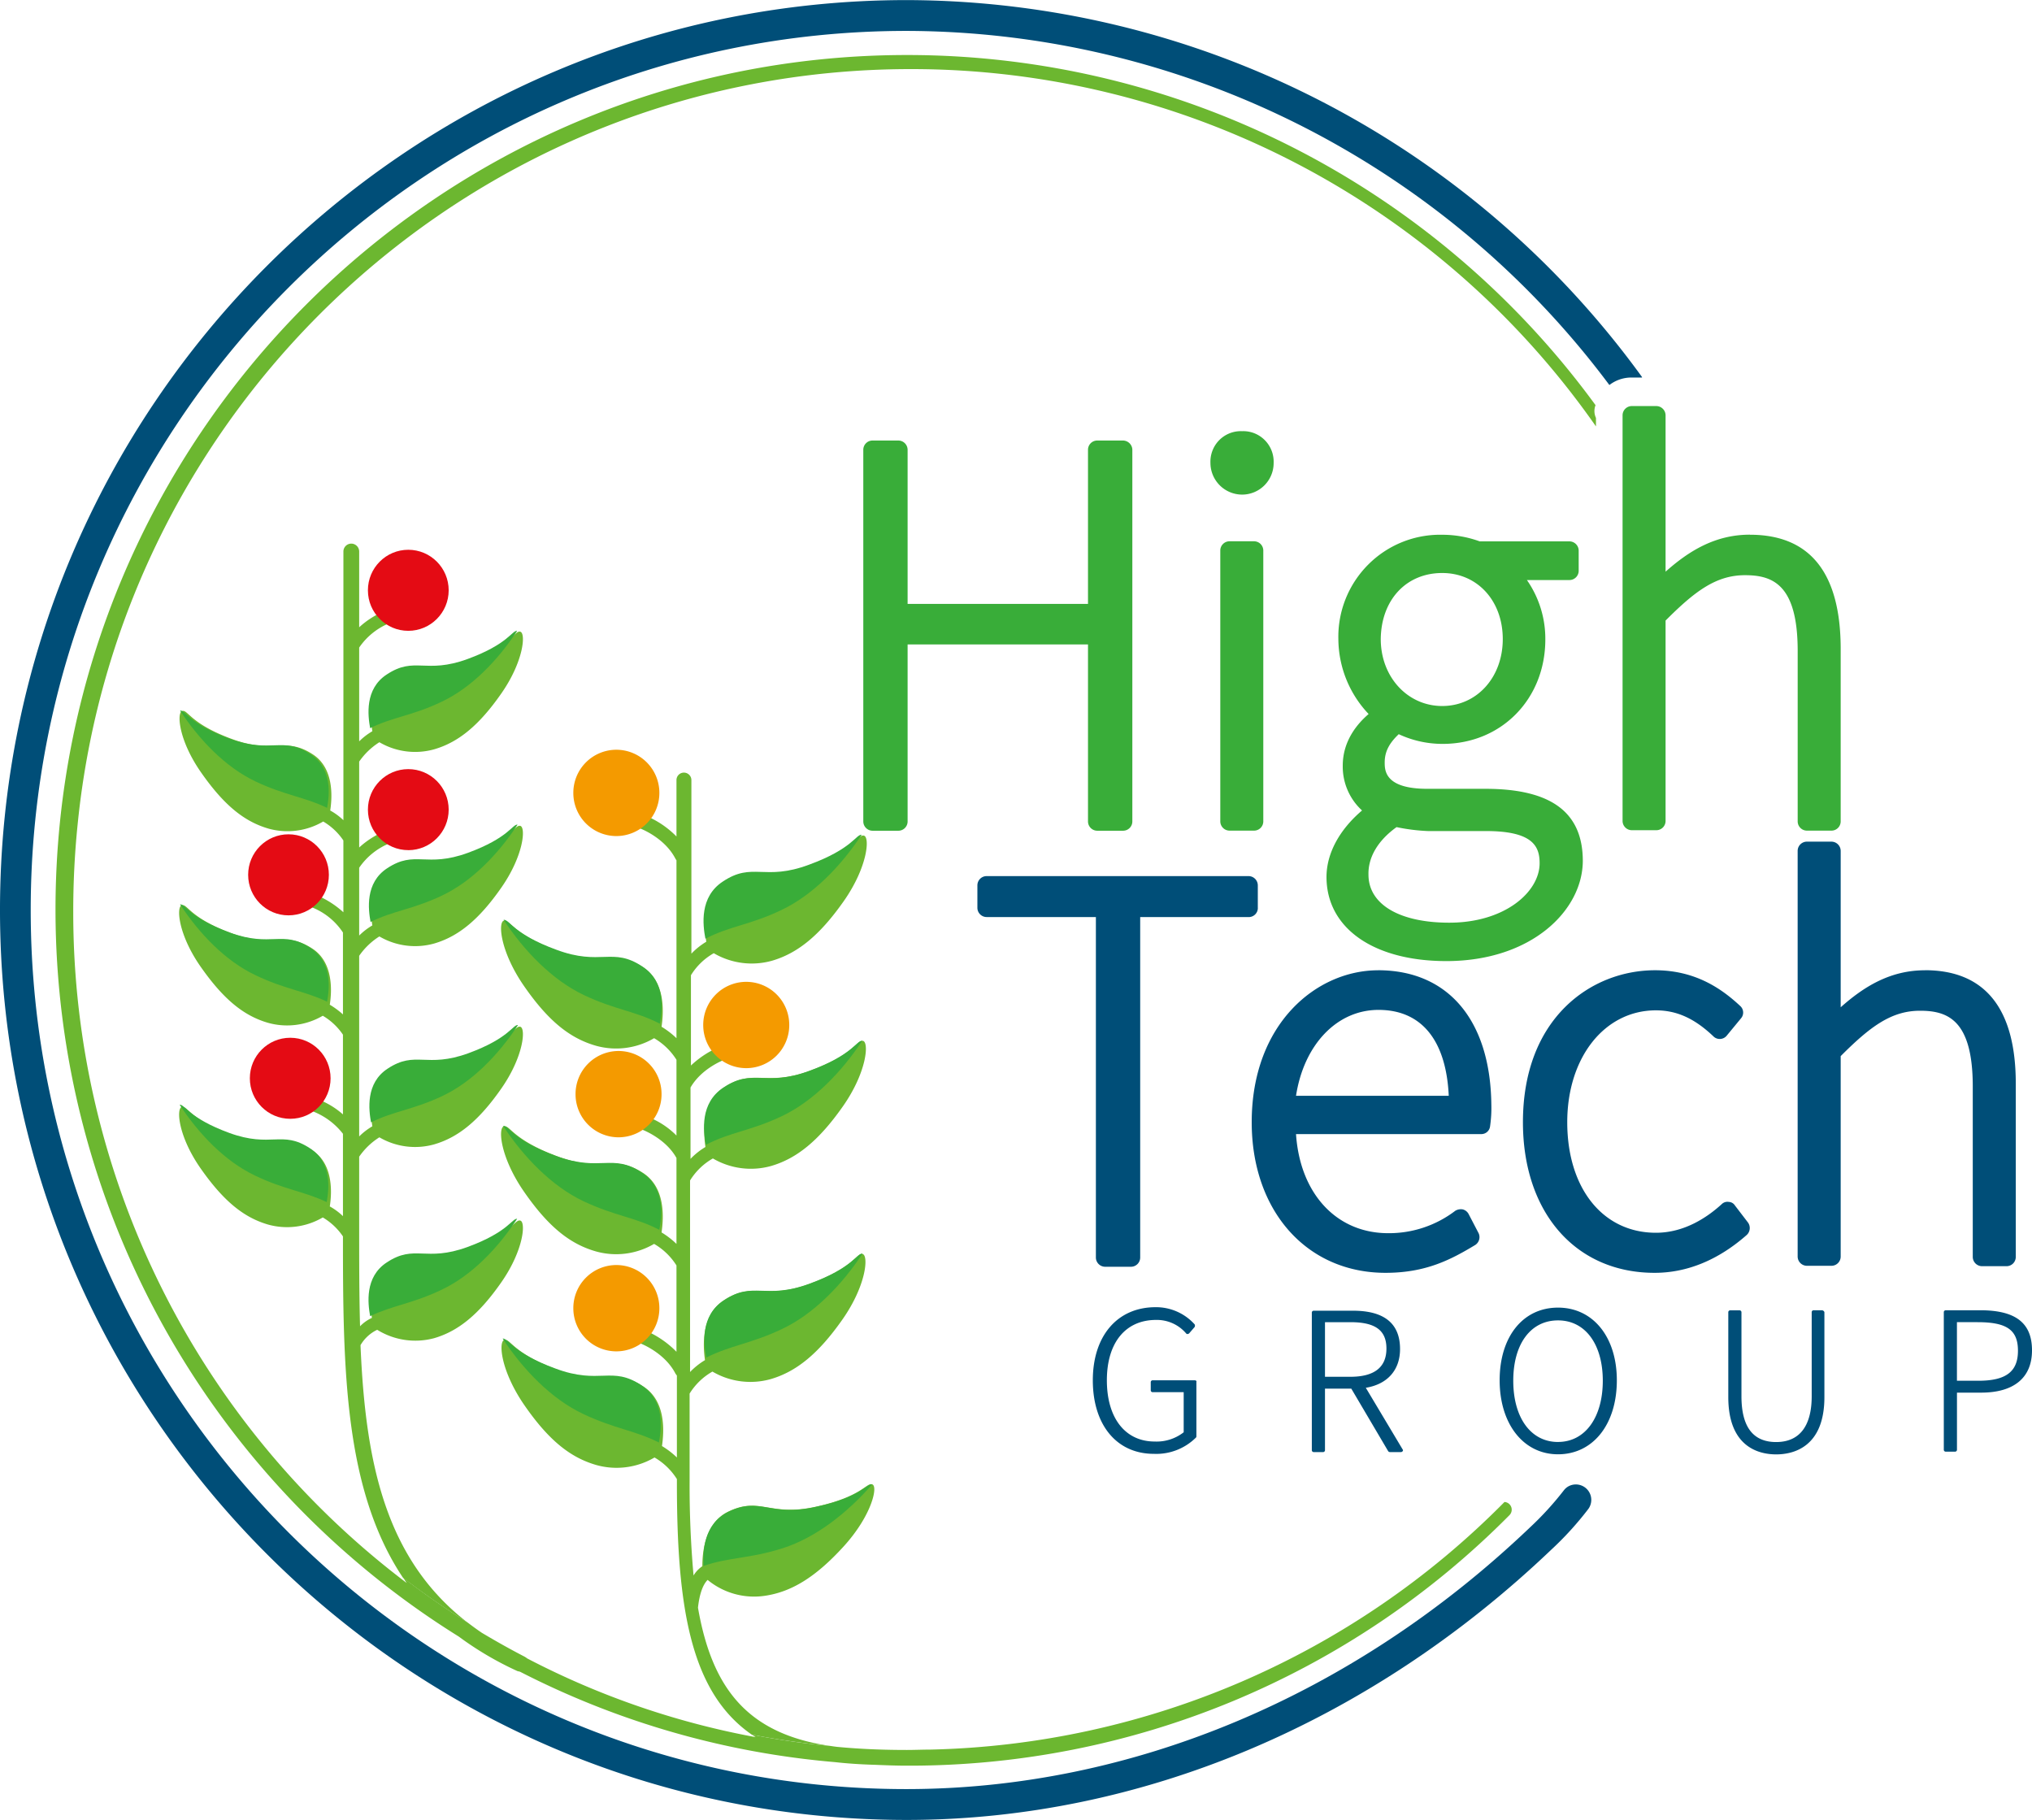 <svg xmlns="http://www.w3.org/2000/svg" width="67" height="60" fill="none"><g clip-path="url('#clip0_465_596')"><path d="M54.141 12.43a30.091 30.091 0 0 0-10.64-9.125A29.979 29.979 0 0 0 29.897.003C13.415.003 0 13.463 0 30.003s13.415 30 29.897 30c7.684 0 15.223-3.166 21.243-8.901.448-.414.86-.866 1.23-1.35a.509.509 0 0 0-.663-.743.507.507 0 0 0-.147.132c-.339.436-.711.844-1.115 1.22-5.831 5.562-13.14 8.625-20.563 8.625-15.918 0-28.869-12.996-28.869-28.983 0-15.988 12.951-28.984 28.884-28.984a28.963 28.963 0 0 1 12.954 3.1 29.069 29.069 0 0 1 10.214 8.575 1.19 1.19 0 0 1 .738-.247h.338v-.017Z" fill="#004E78"/><path d="M49.608 49.519a27.471 27.471 0 0 1-18.929 8.165c-.259 0-.518.012-.777.012-.781 0-1.548-.03-2.3-.102a4.464 4.464 0 0 1-.202-.028 25.982 25.982 0 0 1-2.605-.374c.04.029.08.056.122.082a26.815 26.815 0 0 1-7.54-2.599l-.014-.014c-.029-.015-.043-.03-.072-.044-.478-.247-.94-.508-1.404-.784a9.305 9.305 0 0 1-.459-.332 28.149 28.149 0 0 1-2.133-1.482c.04.058.077.117.117.173a27.64 27.64 0 0 1-8.094-9.75 27.739 27.739 0 0 1-2.903-12.35c-.002-.97.046-1.94.144-2.905C3.957 13.2 15.728 2.278 30.03 2.278a27.5 27.5 0 0 1 12.733 3.117 27.606 27.606 0 0 1 9.86 8.664v-.28a.533.533 0 0 1-.014-.421 28.162 28.162 0 0 0-9.964-8.49 28.058 28.058 0 0 0-12.711-3.054C14.434 1.799 1.83 14.447 1.83 29.998A28.283 28.283 0 0 0 5.382 43.71a28.165 28.165 0 0 0 9.747 10.249c.6.444 1.245.823 1.924 1.133.03.014.073.014.102.029a27.924 27.924 0 0 0 10.375 2.976c.391.044.81.073 1.26.087h.014c.362.015.738.03 1.1.03 3.69.01 7.347-.714 10.758-2.132a27.894 27.894 0 0 0 9.108-6.127.255.255 0 0 0-.162-.435Z" fill="#6CB730"/><path d="M11.887 44.35c.128-.22.32-.397.55-.507a2.385 2.385 0 0 0 1.88.276c.797-.233 1.477-.785 2.215-1.845.738-1.06.81-1.989.622-2.032-.188-.044-.26.42-1.65.929-1.389.508-1.736-.102-2.662.508-.652.421-.637 1.292-.58 1.772-.145.066-.278.16-.39.276-.029-1.046-.029-2.15-.029-3.297v-2.294c.177-.256.403-.474.666-.639a2.33 2.33 0 0 0 1.809.232c.796-.232 1.476-.784 2.214-1.844s.81-1.99.622-2.033c-.188-.043-.26.422-1.65.93-1.389.508-1.736-.102-2.662.508-.68.45-.637 1.38-.565 1.844a2.17 2.17 0 0 0-.434.334v-5.955c.177-.256.403-.473.666-.639a2.331 2.331 0 0 0 1.809.233c.796-.233 1.476-.785 2.214-1.845s.81-1.989.622-2.033c-.188-.043-.26.422-1.65.93-1.389.508-1.736-.102-2.662.508-.68.45-.637 1.38-.565 1.844a2.173 2.173 0 0 0-.434.334V28.61a2.222 2.222 0 0 1 1.057-.828.216.216 0 0 0-.145-.406 2.92 2.92 0 0 0-.912.566v-2.832c.177-.256.403-.473.666-.639a2.33 2.33 0 0 0 1.809.233c.796-.232 1.476-.784 2.214-1.844s.81-1.99.622-2.033c-.188-.044-.26.42-1.65.93-1.389.507-1.736-.103-2.662.507-.68.45-.637 1.38-.565 1.845a2.172 2.172 0 0 0-.434.333V21.35a2.222 2.222 0 0 1 1.057-.828.216.216 0 0 0-.145-.407 2.92 2.92 0 0 0-.912.566v-2.497a.262.262 0 0 0-.26-.261.26.26 0 0 0-.26.261v8.858a2.074 2.074 0 0 0-.435-.32c.072-.465.116-1.394-.564-1.844-.926-.61-1.274 0-2.663-.508-1.389-.508-1.461-.973-1.65-.93-.188.044-.13.959.623 2.033.752 1.075 1.418 1.612 2.214 1.845a2.33 2.33 0 0 0 1.809-.233c.265.156.493.369.665.625v2.367a3.105 3.105 0 0 0-.926-.581.215.215 0 0 0-.262.135.217.217 0 0 0 .117.271c.432.163.802.457 1.057.843v2.7a2.762 2.762 0 0 0-.434-.32c.072-.464.115-1.393-.565-1.843-.926-.61-1.273 0-2.662-.508-1.39-.509-1.462-.973-1.65-.93-.188.044-.13.959.622 2.033.753 1.075 1.418 1.612 2.214 1.844a2.328 2.328 0 0 0 1.81-.232c.265.155.492.369.665.624v2.629a2.662 2.662 0 0 0-.854-.509.215.215 0 0 0-.262.136.217.217 0 0 0 .117.27c.394.152.74.408.999.742v2.715a2.072 2.072 0 0 0-.434-.32c.072-.464.115-1.394-.565-1.844-.926-.61-1.273 0-2.662-.508-1.39-.508-1.462-.973-1.65-.93-.188.044-.13.96.622 2.034.753 1.074 1.418 1.611 2.214 1.844a2.328 2.328 0 0 0 1.81-.233c.265.156.492.37.665.625 0 4.385.043 8.35 1.98 11.255.687.526 1.398 1.02 2.134 1.481-2.712-2.092-3.372-5.264-3.535-9.148Z" fill="#6CB730"/><path d="M23.014 53.004c.058-.523.188-.784.318-.915a2.408 2.408 0 0 0 1.896.523c.868-.13 1.664-.61 2.59-1.627.926-1.016 1.143-1.989.94-2.047-.202-.058-.332.407-1.866.74-1.534.335-1.823-.348-2.88.16-.752.363-.854 1.293-.854 1.8a.975.975 0 0 0-.29.306 33.35 33.35 0 0 1-.13-3.108v-2.89c.186-.301.445-.551.753-.725a2.473 2.473 0 0 0 1.925.247c.84-.247 1.563-.828 2.358-1.96.796-1.133.869-2.12.666-2.164-.202-.044-.275.45-1.75.987-1.477.537-1.853-.102-2.837.552-.724.479-.68 1.466-.608 1.96-.18.108-.346.24-.492.392V38.92c.186-.302.445-.552.753-.726a2.473 2.473 0 0 0 1.924.247c.84-.247 1.563-.828 2.359-1.96.796-1.133.868-2.12.666-2.164-.203-.044-.275.45-1.751.987-1.476.537-1.853-.102-2.837.552-.723.479-.68 1.466-.607 1.96-.181.108-.347.24-.492.392v-2.352c.376-.654 1.143-.93 1.157-.93a.23.23 0 0 0-.144-.435c-.37.148-.709.365-.999.639v-2.977c.186-.302.445-.552.753-.726a2.473 2.473 0 0 0 1.924.247c.84-.247 1.563-.828 2.359-1.96.796-1.133.868-2.12.666-2.164-.203-.044-.275.45-1.751.987-1.476.538-1.853-.101-2.837.552-.723.48-.68 1.467-.608 1.96-.18.108-.346.24-.491.393v-5.722a.247.247 0 0 0-.247-.247.245.245 0 0 0-.245.247v1.859a3.038 3.038 0 0 0-1.086-.712.228.228 0 0 0-.29.146.23.23 0 0 0 .146.29c.014 0 .839.305 1.2 1.017.015.014.015.029.03.043v5.866a2.781 2.781 0 0 0-.492-.377c.072-.494.13-1.481-.608-1.96-.984-.64-1.36 0-2.836-.552-1.477-.552-1.549-1.031-1.752-.988-.202.044-.13 1.017.666 2.164.796 1.147 1.505 1.713 2.359 1.96a2.472 2.472 0 0 0 1.925-.247c.3.174.553.418.738.712v2.498a2.664 2.664 0 0 0-1.013-.64.229.229 0 0 0-.277.321.229.229 0 0 0 .132.115c.014 0 .796.29 1.158.944v2.832a2.786 2.786 0 0 0-.492-.378c.072-.494.13-1.481-.608-1.96-.984-.64-1.36 0-2.836-.552-1.477-.552-1.549-1.03-1.752-.987-.202.043-.13 1.016.666 2.163.796 1.147 1.505 1.714 2.359 1.96a2.47 2.47 0 0 0 1.925-.246c.3.173.553.417.738.711v2.846a3.192 3.192 0 0 0-1.086-.726.229.229 0 0 0-.277.32.229.229 0 0 0 .133.116c.014 0 .839.305 1.2 1.016.015.015.03.044.044.058v2.701a2.786 2.786 0 0 0-.492-.377c.072-.494.13-1.481-.608-1.96-.984-.64-1.36 0-2.836-.552-1.476-.552-1.549-1.031-1.751-.988-.203.044-.13 1.017.666 2.164.796 1.147 1.505 1.713 2.358 1.96a2.47 2.47 0 0 0 1.925-.247c.3.174.553.418.738.712v.13c0 4.145.46 6.904 2.469 8.296.857.166 1.726.29 2.604.375-2.729-.392-3.912-1.88-4.378-4.561Z" fill="#6CB730"/><path d="M25.806 51.045c1.1-.349 2.141-1.176 2.952-2.105-.188-.03-.362.42-1.853.74-1.534.349-1.823-.348-2.88.16-.839.406-.853 1.336-.824 1.786.854-.29 1.505-.232 2.605-.581ZM25.792 43.814c1.042-.494 1.968-1.452 2.648-2.483-.188-.015-.303.464-1.736.987-1.476.552-1.852-.102-2.836.552-.782.508-.666 1.437-.58 1.888.811-.407 1.462-.45 2.504-.944ZM25.779 36.8c1.041-.494 1.968-1.452 2.648-2.483-.188-.014-.304.465-1.737.987-1.476.552-1.852-.101-2.836.552-.781.508-.666 1.438-.579 1.888.809-.423 1.46-.45 2.504-.944ZM25.763 30.004c1.042-.493 1.968-1.452 2.648-2.483-.188-.014-.304.465-1.736.988-1.476.552-1.853-.102-2.837.552-.781.508-.665 1.437-.579 1.887.81-.42 1.476-.451 2.504-.944ZM19.222 46.615c-1.042-.494-1.968-1.452-2.648-2.483.188-.015.304.464 1.737.987 1.476.552 1.852-.102 2.836.552.781.508.666 1.437.579 1.888-.81-.406-1.462-.45-2.504-.944ZM19.236 39.603c-1.042-.494-1.968-1.453-2.648-2.483.188-.015.304.464 1.736.987 1.476.552 1.853-.102 2.837.552.781.508.665 1.437.578 1.888-.81-.422-1.46-.45-2.503-.944ZM19.252 32.807c-1.042-.494-1.968-1.452-2.648-2.483.188-.015.303.464 1.736.987 1.476.552 1.852-.101 2.836.552.782.508.666 1.438.58 1.888-.811-.421-1.462-.45-2.504-.944Z" fill="#39AD39"/><path d="M20.322 27.565a1.42 1.42 0 0 0 1.419-1.423 1.42 1.42 0 0 0-1.419-1.423 1.42 1.42 0 0 0-1.418 1.423 1.42 1.42 0 0 0 1.418 1.423ZM20.395 37.497a1.42 1.42 0 0 0 1.418-1.423 1.42 1.42 0 0 0-1.418-1.423 1.42 1.42 0 0 0-1.418 1.423 1.42 1.42 0 0 0 1.418 1.423ZM20.322 44.554a1.42 1.42 0 0 0 1.419-1.423 1.42 1.42 0 0 0-1.419-1.423 1.42 1.42 0 0 0-1.418 1.423 1.42 1.42 0 0 0 1.418 1.423ZM24.606 35.217a1.42 1.42 0 0 0 1.418-1.423 1.42 1.42 0 0 0-1.418-1.423 1.42 1.42 0 0 0-1.419 1.423 1.42 1.42 0 0 0 1.419 1.423Z" fill="#F49A00"/><path d="M14.563 42.521c.984-.464 1.852-1.365 2.489-2.338-.174-.014-.29.436-1.636.93-1.389.508-1.736-.102-2.662.508-.738.48-.622 1.365-.55 1.771.767-.363 1.39-.408 2.359-.87ZM14.592 36.132c.984-.465 1.852-1.365 2.489-2.338-.174-.014-.29.436-1.635.93-1.39.508-1.737-.102-2.663.508-.738.479-.622 1.365-.55 1.771.767-.377 1.375-.408 2.359-.87ZM14.576 29.525c.984-.464 1.853-1.365 2.49-2.338-.174-.014-.29.436-1.636.93-1.389.508-1.736-.102-2.662.508-.739.48-.623 1.365-.55 1.771.767-.377 1.374-.406 2.358-.87ZM14.563 23.136c.984-.465 1.852-1.365 2.489-2.338-.174-.014-.29.436-1.636.93-1.389.508-1.736-.102-2.662.508-.738.479-.622 1.365-.55 1.771.767-.377 1.39-.406 2.359-.871ZM8.413 38.76c-.984-.464-1.852-1.364-2.49-2.337.174-.015.29.435 1.636.929 1.39.508 1.737-.102 2.663.508.738.48.622 1.365.55 1.772-.767-.363-1.391-.407-2.36-.872ZM8.426 32.153c-.984-.464-1.852-1.364-2.489-2.337.174-.015.29.435 1.636.929 1.389.508 1.736-.102 2.662.508.738.48.623 1.365.55 1.772-.767-.363-1.389-.407-2.359-.872ZM8.426 25.764c-.984-.464-1.852-1.365-2.489-2.338.174-.014.29.436 1.636.93 1.389.508 1.736-.102 2.662.508.738.48.623 1.365.55 1.771-.752-.363-1.374-.406-2.359-.87Z" fill="#39AD39"/><path d="M13.462 20.798c.735 0 1.332-.598 1.332-1.336 0-.738-.597-1.336-1.332-1.336-.735 0-1.331.598-1.331 1.336 0 .738.596 1.336 1.331 1.336ZM9.513 30.179c.735 0 1.331-.598 1.331-1.336 0-.738-.596-1.336-1.331-1.336s-1.331.598-1.331 1.336c0 .738.596 1.336 1.331 1.336ZM9.57 36.887c.735 0 1.33-.598 1.33-1.336 0-.738-.595-1.336-1.33-1.336-.736 0-1.332.598-1.332 1.336 0 .738.596 1.336 1.332 1.336ZM13.462 28.03c.735 0 1.332-.599 1.332-1.336 0-.738-.597-1.336-1.332-1.336-.735 0-1.331.598-1.331 1.336 0 .737.596 1.335 1.331 1.335Z" fill="#E40B14"/><path d="M37.032 14.524h-.854a.305.305 0 0 0-.304.305v5.082h-5.948v-5.082a.307.307 0 0 0-.303-.305h-.854a.305.305 0 0 0-.304.305v12.255a.307.307 0 0 0 .304.305h.854a.305.305 0 0 0 .303-.305v-5.837h5.948v5.837a.307.307 0 0 0 .304.305h.854a.305.305 0 0 0 .304-.305v-12.27a.314.314 0 0 0-.304-.29ZM41.345 17.846h-.805a.305.305 0 0 0-.304.305v8.93a.307.307 0 0 0 .304.305h.81a.305.305 0 0 0 .304-.305v-8.927a.306.306 0 0 0-.31-.308ZM48.97 26.007h-1.91c-1.403 0-1.403-.61-1.403-.872 0-.392.188-.667.463-.929.454.212.947.32 1.447.32 1.94 0 3.386-1.482 3.386-3.442a3.384 3.384 0 0 0-.607-1.96h1.403a.305.305 0 0 0 .304-.305v-.665a.307.307 0 0 0-.304-.305h-2.96a3.607 3.607 0 0 0-1.23-.218 3.347 3.347 0 0 0-2.448.986 3.368 3.368 0 0 0-.982 2.456c.007.92.364 1.803.998 2.468-.39.334-.853.9-.853 1.7a1.957 1.957 0 0 0 .636 1.48c-.752.64-1.172 1.423-1.172 2.193 0 1.684 1.549 2.773 3.95 2.773 2.823 0 4.501-1.684 4.501-3.31-.005-1.6-1.047-2.37-3.218-2.37Zm-1.417-7.115c1.158 0 1.997.914 1.997 2.178 0 1.263-.854 2.207-1.997 2.207-1.143 0-2.026-.959-2.026-2.207.014-1.293.84-2.178 2.026-2.178Zm-1.505 8.378c.343.072.691.116 1.042.13H49c1.548 0 1.765.509 1.765 1.06 0 .945-1.143 1.961-2.98 1.961-1.65 0-2.663-.61-2.663-1.583-.015-.58.318-1.132.926-1.568ZM57.697 17.628c-1.144 0-2.012.538-2.779 1.22v-5.155a.307.307 0 0 0-.304-.305h-.81a.305.305 0 0 0-.304.305v13.374a.307.307 0 0 0 .304.305h.81a.305.305 0 0 0 .304-.305V20.46c.984-.988 1.679-1.496 2.62-1.496.911 0 1.736.305 1.736 2.498v5.62a.306.306 0 0 0 .304.304h.81a.305.305 0 0 0 .304-.305V21.35c-.014-2.469-1.013-3.72-2.995-3.72ZM40.953 14.216a1 1 0 0 0-.974.639 1.01 1.01 0 0 0-.068.406 1.047 1.047 0 0 0 1.042 1.046 1.04 1.04 0 0 0 1.042-1.046 1.008 1.008 0 0 0-.637-.977 1 1 0 0 0-.405-.068Z" fill="#39AD39"/><path d="M41.473 29.927v-.737a.307.307 0 0 0-.303-.305h-8.64a.305.305 0 0 0-.303.305v.74a.306.306 0 0 0 .304.305h3.603V41.46a.307.307 0 0 0 .304.305h.853a.305.305 0 0 0 .304-.305V30.235H41.2a.3.3 0 0 0 .274-.308ZM45.44 31.99c-2.027 0-4.168 1.756-4.168 5.009 0 2.919 1.808 4.966 4.413 4.966 1.331 0 2.156-.436 2.952-.915a.308.308 0 0 0 .116-.392l-.333-.639a.307.307 0 0 0-.188-.145.36.36 0 0 0-.246.044 3.6 3.6 0 0 1-2.214.74c-1.708 0-2.909-1.307-3.039-3.267h6.107a.289.289 0 0 0 .29-.247c.035-.24.05-.483.043-.726-.03-2.773-1.419-4.429-3.734-4.429Zm-2.707 4.138c.26-1.685 1.346-2.832 2.72-2.832 1.419 0 2.23 1.002 2.316 2.832h-5.036ZM57.204 39.743a.25.25 0 0 0-.202-.116.265.265 0 0 0-.232.073c-.477.435-1.23.944-2.17.944-1.752 0-2.924-1.467-2.924-3.645 0-2.135 1.23-3.688 2.923-3.688.68 0 1.274.261 1.91.871a.297.297 0 0 0 .42-.03l.478-.58a.291.291 0 0 0-.03-.407c-.592-.551-1.46-1.176-2.806-1.176-2.099 0-4.356 1.569-4.356 5.01 0 2.977 1.736 4.966 4.341 4.966 1.07 0 2.098-.421 3.039-1.249a.312.312 0 0 0 .043-.406l-.434-.567ZM63.47 31.99c-1.143 0-2.011.537-2.778 1.22v-5.156a.307.307 0 0 0-.304-.305h-.81a.305.305 0 0 0-.305.305v13.374a.307.307 0 0 0 .304.305h.81a.305.305 0 0 0 .305-.305V34.82c.984-.987 1.678-1.496 2.619-1.496.911 0 1.736.305 1.736 2.498v5.62a.307.307 0 0 0 .304.304h.81a.304.304 0 0 0 .304-.305v-5.718c0-2.468-1.013-3.735-2.995-3.735ZM39.39 45.508h-1.389a.063.063 0 0 0-.058.058v.276a.062.062 0 0 0 .058.058h1.028v1.322c-.272.212-.611.32-.955.305-.97 0-1.578-.77-1.578-2.019s.622-1.99 1.621-1.99a1.266 1.266 0 0 1 .998.451.053.053 0 0 0 .044.014c.014 0 .029-.014.043-.014l.188-.218a.093.093 0 0 0 0-.087 1.711 1.711 0 0 0-1.288-.566c-1.258 0-2.069.944-2.069 2.41 0 1.467.782 2.425 2.012 2.425a1.857 1.857 0 0 0 1.389-.537.054.054 0 0 0 .014-.044v-1.8c.015-.015-.014-.044-.058-.044ZM45.034 45.755c.709-.116 1.129-.58 1.129-1.278 0-.842-.521-1.263-1.549-1.263h-1.302a.062.062 0 0 0-.058.058v4.545a.062.062 0 0 0 .058.058h.318a.062.062 0 0 0 .058-.058v-2.033h.868l1.216 2.062a.075.075 0 0 0 .058.029h.361a.075.075 0 0 0 .058-.029.044.044 0 0 0 0-.058l-1.215-2.033Zm-1.346-2.163h.84c.81 0 1.186.26 1.186.87s-.39.93-1.187.93h-.839v-1.8ZM51.372 43.112c-1.158 0-1.925.959-1.925 2.396 0 1.438.782 2.44 1.925 2.44s1.939-.973 1.939-2.44c0-1.423-.781-2.396-1.94-2.396Zm0 4.43c-.897 0-1.476-.8-1.476-2.02 0-1.219.579-1.989 1.476-1.989s1.476.785 1.476 1.99-.579 2.018-1.476 2.018ZM60.083 43.2h-.29a.062.062 0 0 0-.057.057v2.777c0 .987-.405 1.51-1.172 1.51-.767 0-1.144-.508-1.144-1.51V43.26a.063.063 0 0 0-.057-.058h-.319a.062.062 0 0 0-.058.058v2.803c0 1.64.999 1.888 1.578 1.888.578 0 1.591-.247 1.591-1.888V43.26a.095.095 0 0 0-.072-.06ZM65.293 43.2H64.15a.062.062 0 0 0-.058.057v4.546a.062.062 0 0 0 .058.058h.318a.062.062 0 0 0 .058-.058v-1.888h.796c1.085 0 1.678-.494 1.678-1.394 0-.9-.535-1.322-1.707-1.322Zm-.767.392h.68c.97 0 1.331.26 1.331.943 0 .683-.39.988-1.302.988h-.71v-1.931Z" fill="#004E78"/></g><defs><clipPath id="clip0_465_596"><path fill="#fff" d="M0 0h67v60H0z"/></clipPath></defs></svg>